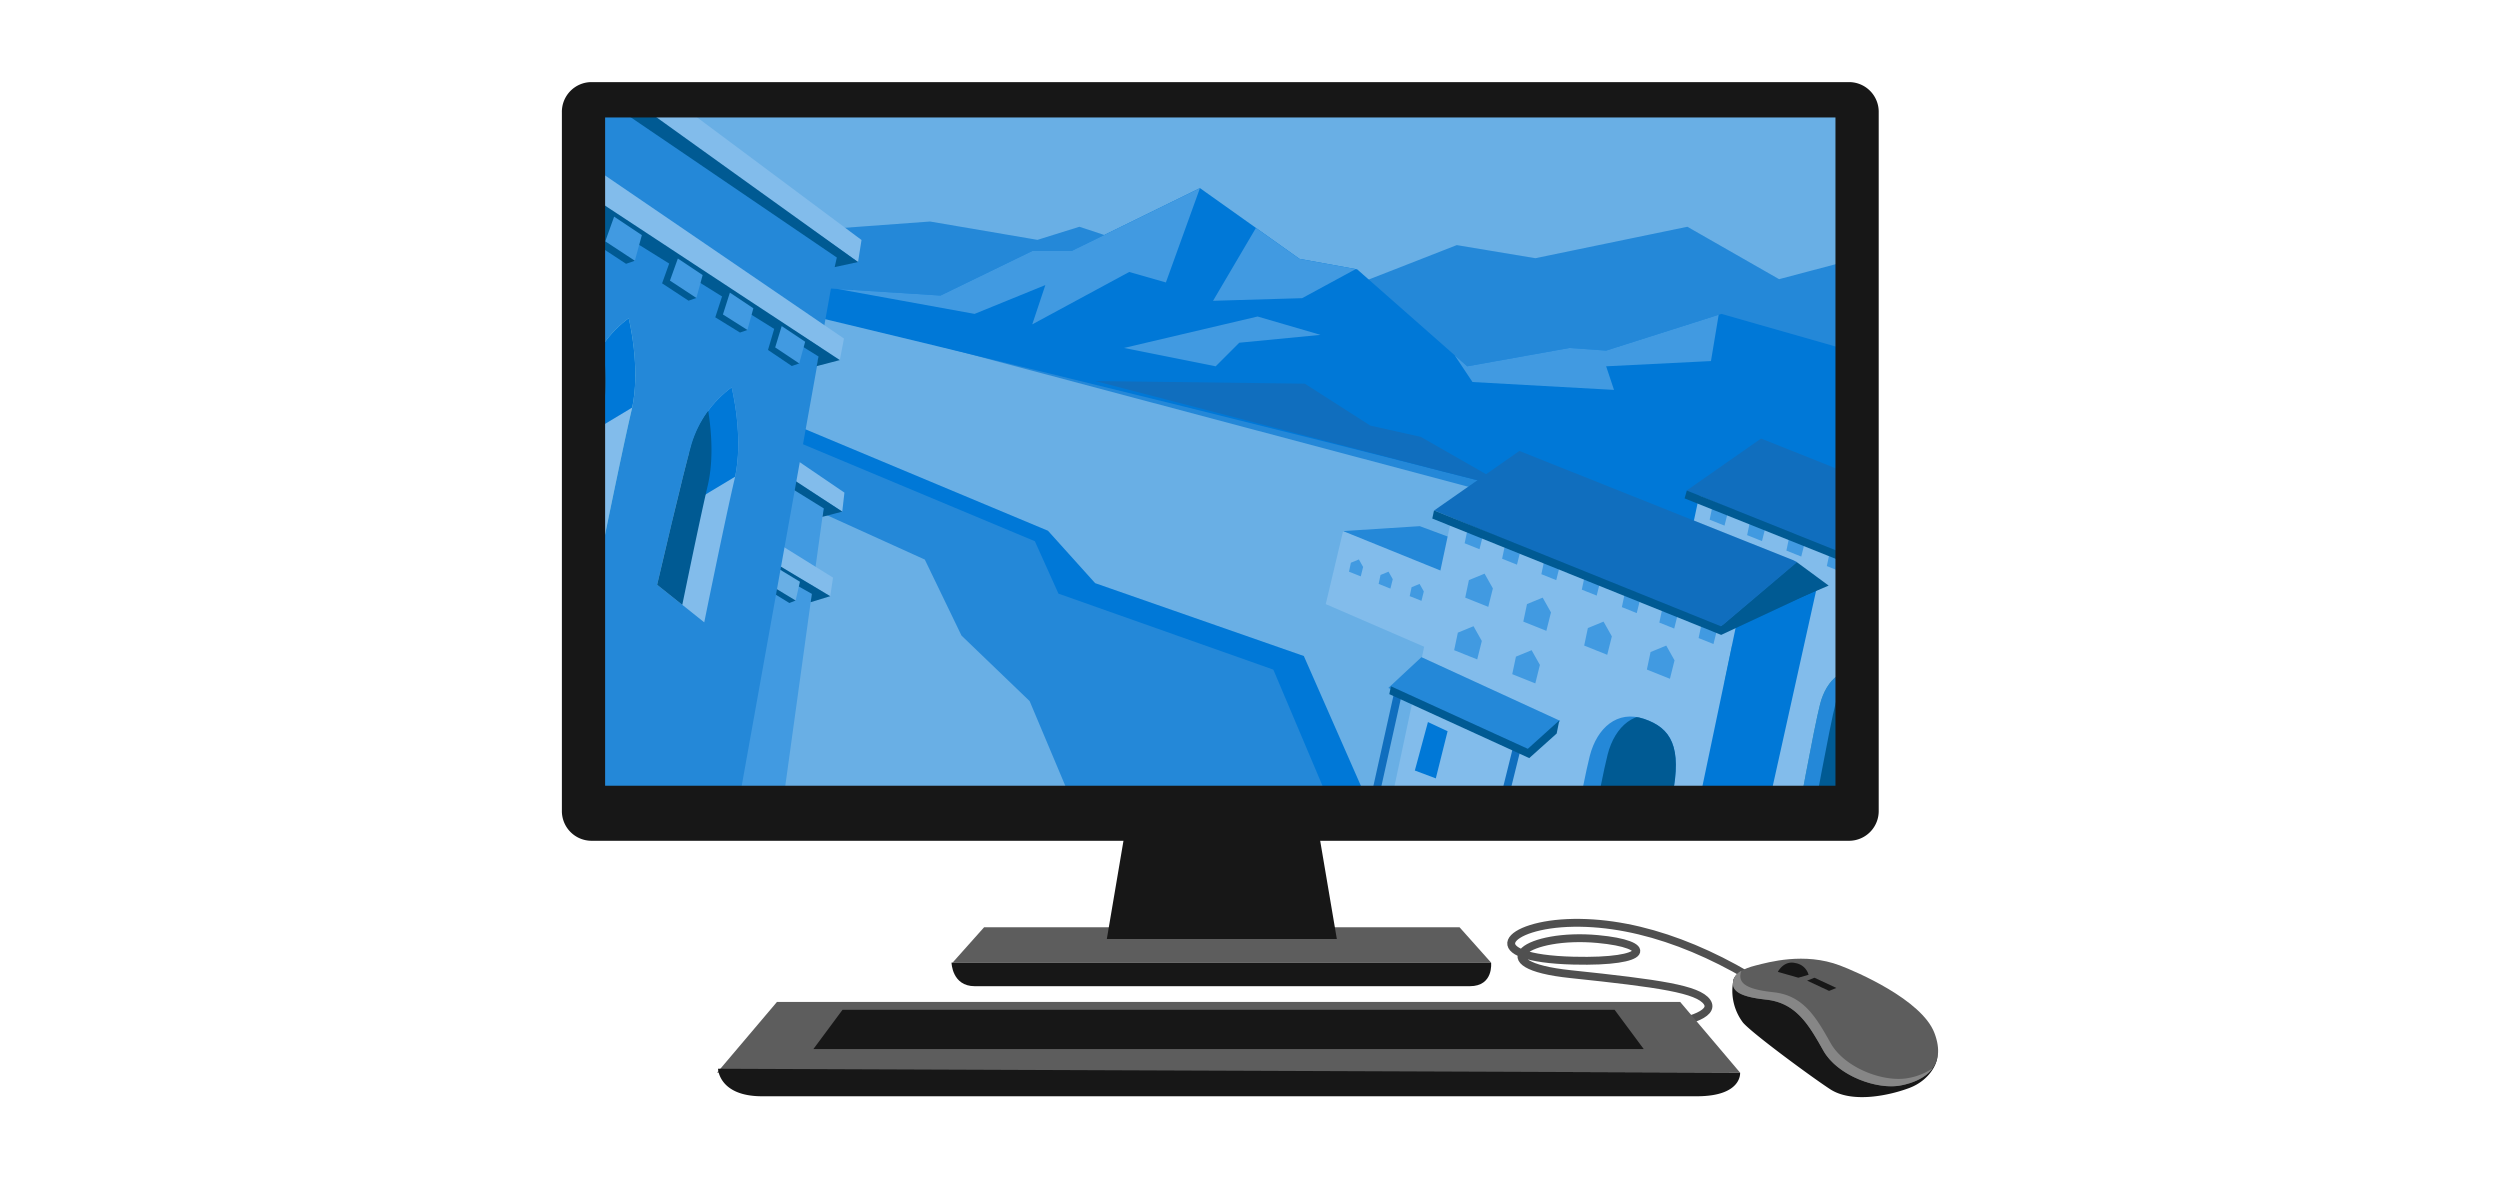 <svg xmlns="http://www.w3.org/2000/svg" viewBox="0 0 636 300"><defs><style>.a,.b,.e{fill:none}.b,.c,.d{clip-rule:evenodd}.c,.m{fill:#82bceb}.d,.h{fill:#2488d8}.e{stroke:#505050;stroke-miterlimit:10;stroke-width:2px}.f{clip-path:url(#a)}.g,.o{fill:#69afe5}.aa,.ab,.h,.i,.k,.l,.m,.n,.o,.p,.q,.s,.t,.u,.x,.z{fill-rule:evenodd}.i{fill:#0078d7}.j{clip-path:url(#b)}.k{fill:#419ae1}.ae,.l{fill:#106ebe}.af,.n{fill:#005a93}.p{fill:#59595c}.q{fill:#a5a7aa}.r{clip-path:url(#c)}.s{fill:#6d6f70}.t{fill:#414141}.u{fill:#808083}.v{clip-path:url(#d)}.w{clip-path:url(#e)}.x{fill:#51accb}.y{clip-path:url(#f)}.z{fill:#185173}.aa{fill:#4097ad}.ab{fill:#2c6d77}.ac{clip-path:url(#g)}.ad{clip-path:url(#h)}.ag{fill:#5d5d5d}.ah{fill:#171717}.ai{fill:#868686}</style><clipPath id="a"><path class="a" d="M147.481 26.967h322.611v175.954H147.481z"/></clipPath><clipPath id="b"><path class="b" d="M195.936 77.854s118 28 217.333 54 84-28 84-28l-59.333-24-29.336 9.334-9.333-.667-26 4.667-28-24.667-14.667-2.667-25.333-18-32.667 16h-10l-23.33 11.334-42-2.667z"/></clipPath><clipPath id="c"><path class="b" d="M179.726 171.295a23.943 23.943 0 0 1 8.194-12.678s3.225 10.816 1.492 19.952-5.267 31.444-5.267 31.444"/></clipPath><clipPath id="d"><path class="b" d="M150.484 188.192s4.783-25.472 6.188-30.984a23.943 23.943 0 0 1 8.194-12.678s3.225 10.816 1.492 19.952-5.267 31.444-5.267 31.444z"/></clipPath><clipPath id="e"><path class="b" d="M167.173 148.769s6.849-29.478 8.764-35.837a27.957 27.957 0 0 1 10.19-14.382s3.223 12.779.746 23.351-7.712 36.42-7.712 36.42z"/></clipPath><clipPath id="f"><path class="c" d="M140.98 131.187s6.849-29.478 8.764-35.837a27.957 27.957 0 0 1 10.191-14.382s3.223 12.779.746 23.351-7.712 36.42-7.712 36.42z"/></clipPath><clipPath id="g"><path class="d" d="M456.979 209.968s4.45-24.656 6.062-30.888 6.114-10.251 12.093-8.221 8.489 6.188 6.263 17.2-6.716 30.834-6.716 30.834z"/></clipPath><clipPath id="h"><path class="b" d="M397.518 227.588s5.085-28.177 6.928-35.3 6.987-11.715 13.82-9.395 9.7 7.072 7.157 19.655-7.675 35.238-7.675 35.238z"/></clipPath></defs><title>swimlane-cryengine-game-development</title><path class="e" d="M421.069 260.889c7-.468 15.5-2.75 13.187-6s-11.937-4.677-34.687-7.066-10.875-10.559 6.875-8.934c14.393 1.318 13.549 6-6.125 5.5-24.649-.631-17.375-9.372 0-9.622s36.585 7.25 54.585 20.125"/><g class="f"><path class="g" d="M149.814 27.697h321.944v176.62H149.814z"/><path class="h" d="M191.27 59.688l45.33-3.334 27.333 4.667 10.667-3.333s58 19.333 60 18.667 36-14 36-14l20 3.333 38.667-8L452.6 71.021l22.667-6 8 88L202.6 78.354z"/><path class="i" d="M195.936 77.854s118 28 217.333 54 80.667-36 80.667-36l-56-16-29.336 9.334-9.333-.667-26 4.667-28-24.667-14.667-2.667-25.333-18-32.667 16h-10l-23.33 11.334-42-2.667z"/><g class="j"><path class="k" d="M203.936 71.854l44 8 18-7.333-3.333 10 24.667-13.333 9.333 2.667 8.667-24 16.667 6L308.6 76.521l22.667-.667L354.6 63.188s-54-24.667-56-25.333-106.664 20.666-106.664 20.666zM285.936 88.521l34-8 16 4.667-20.666 2-6 6-23.334-4.667z"/><path class="l" d="M278.603 96.938l53.333.666 16.667 10.667 12.841 2.868 21 12-6-.75-97.841-25.451z"/><path class="k" d="M367.936 87.188l6.667 10 36 2-2-6 26.667-1.334 3.333-20-70.667 15.334z"/></g><path class="m" d="M365.936 166.104l-28.666-12.416 4.416-18.584 28.75 10.75-4.5 20.25z"/><path class="h" d="M341.686 135.104l19.5-1.25 10.75 4-2.5 8.5-27.75-11.25z"/><path class="i" d="M193.27 104.354l73.333 30.667 12 13.333 53.091 18.535 20 45.5-75.758-11.368-10.666-25.333-17.334-16.667-9.333-19.333-50-22.667 4.667-12.667z"/><path class="h" d="M189.936 107.021l73.334 30.667 6 13.333 54.666 19.333 14.508 34.285-65.841-.951-10.667-25.334-17.333-16.666-9.333-19.334-50-22.666 4.666-12.667z"/><path class="k" d="M193.555 244.94l16.751-121.207-44.462-27.659-23.421 5.954 20.168 143.77 30.964-.858z"/><path class="m" d="M136.102 99.799l75.817 47.144-.702 4.727-81.487-47.62 6.372-4.251z"/><path class="n" d="M206.234 153.197l4.983-1.527-80.585-48.222-2.265 3.506 78.16 44.122-.293 2.121z"/><path class="n" d="M198.247 144.808l4.162 7.965-1.593.632-5.328-3.271 1.165-4.695 1.594-.631z"/><path class="o" d="M203.501 147.997l-1.092 4.776-5.381-3.263 1.219-4.702 5.254 3.189z"/><path class="p" d="M186.66 138.006l4.162 7.966-1.593.631-5.52-3.085 1.357-4.881 1.594-.631z"/><path class="q" d="M191.914 141.196l-1.092 4.776-5.473-3.145 1.311-4.821 5.254 3.19z"/><path class="p" d="M175.015 131.064l4.397 8.416-1.683.666-5.913-3.531 1.516-4.884 1.683-.667z"/><path class="q" d="M180.566 134.434l-1.154 5.046-5.913-3.532 1.516-4.884 5.551 3.37z"/><path class="p" d="M160.754 122.542l4.917 9.411-1.882.745-6.613-3.949 1.695-5.462 1.883-.745z"/><path class="q" d="M166.961 126.31l-1.29 5.643-6.613-3.95 1.696-5.461 6.207 3.768z"/><path class="m" d="M141.335 75.264l73.486 50.061-.55 4.83-79.477-50.904 6.541-3.987z"/><path class="n" d="M209.231 131.478l5.04-1.323-78.55-51.469-2.406 3.411 76.295 47.272-.379 2.109z"/><g class="r"><path class="s" d="M193.342 175.487l-13.683 9.05-.858-28.662 11.968-.924 2.573 20.536z"/><path class="t" d="M167.13 203.944s4.783-25.472 6.188-30.984a23.943 23.943 0 0 1 8.194-12.678s3.224 10.818 1.488 19.952-5.267 31.444-5.267 31.444z"/></g><path class="u" d="M150.484 188.192s4.783-25.472 6.188-30.984a23.943 23.943 0 0 1 8.194-12.678s3.225 10.816 1.492 19.952-5.267 31.444-5.267 31.444z"/><g class="v"><path class="s" d="M170.287 161.401l-13.683 9.05-.857-28.663 11.968-.924 2.572 20.537z"/><path class="t" d="M144.075 189.858s4.783-25.472 6.188-30.984a23.943 23.943 0 0 1 8.194-12.678s3.225 10.816 1.492 19.952-5.267 31.444-5.267 31.444z"/></g><path class="h" d="M188.398 201.536l25.584-142.565-50.491-34.484-13.547 2.402v178l38.454-3.353z"/><path class="m" d="M128.609 27.351l86.098 58.777-1.056 5.48-92.688-59.616 7.646-4.641z"/><path class="n" d="M207.763 93.141l5.888-1.533-91.605-60.273-2.818 3.977 88.983 55.369-.448 2.46z"/><path class="n" d="M198.863 82.956l4.459 9.5-1.89.657-6.053-4.081 1.594-5.419 1.89-.657z"/><path class="k" d="M204.834 86.939l-1.512 5.517-6.115-4.076 1.656-5.424 5.971 3.983z"/><path class="n" d="M185.684 74.443l4.459 9.5-1.89.657-6.286-3.873 1.827-5.627 1.89-.657z"/><path class="k" d="M191.655 78.426l-1.512 5.517-6.228-3.941 1.769-5.559 5.971 3.983z"/><path class="n" d="M172.446 65.764l4.71 10.037-1.996.694-6.723-4.415 2.012-5.622 1.997-.694z"/><path class="k" d="M178.754 69.972l-1.598 5.829-6.722-4.415 2.012-5.622 6.308 4.208z"/><path class="n" d="M156.233 55.111l5.268 11.224-2.233.776-7.518-4.937 2.25-6.287 2.233-.776z"/><path class="k" d="M163.288 59.817l-1.787 6.518-7.518-4.937 2.25-6.287 7.055 4.706z"/><path class="m" d="M135.936-1.012l83.234 62.066-.883 5.607-90.18-63.347 7.829-4.326z"/><path class="n" d="M212.341 67.952l5.946-1.291-89.071-63.96-2.977 3.859 86.65 58.952-.548 2.44z"/><path class="m" d="M167.173 148.769s6.849-29.478 8.764-35.837a27.957 27.957 0 0 1 10.19-14.382s3.223 12.779.746 23.351-7.712 36.42-7.712 36.42z"/><g class="w"><path class="i" d="M191.611 118.502l-16.413 9.876.428-33.481 14.008-.481 1.977 24.086z"/><path class="n" d="M160.361 150.332s6.849-29.478 8.764-35.837a27.957 27.957 0 0 1 10.191-14.382s3.223 12.779.746 23.351-7.712 36.42-7.712 36.42z"/></g><path class="x" d="M140.98 131.187s6.849-29.478 8.764-35.837a27.957 27.957 0 0 1 10.191-14.382s3.223 12.779.746 23.351-7.712 36.42-7.712 36.42z"/><path class="m" d="M140.98 131.187s6.849-29.478 8.764-35.837a27.957 27.957 0 0 1 10.191-14.382s3.223 12.779.746 23.351-7.712 36.42-7.712 36.42z"/><g class="y"><path class="i" d="M165.418 100.919l-16.413 9.876.428-33.48 14.008-.481 1.977 24.085z"/><path class="z" d="M133.421 132.811s6.849-29.478 8.764-35.837a27.957 27.957 0 0 1 10.191-14.382s3.223 12.779.746 23.351-7.712 36.42-7.712 36.42z"/></g><path class="m" d="M480.865 221.963l-62.421-30.907 14.336-67.301 63.263 24.246-15.178 73.962z"/><path class="aa" d="M480.598 221.648l17.553-10.55 15.376-69.263-17.484 6.166-15.445 73.647z"/><path class="ab" d="M491.952 151.468l17.089-15.564 7.174 5.275-24.263 10.289z"/><path class="aa" d="M425.563 157.109l30.877 14.182-8.225 6.565-30.022-13.893 7.37-6.854zM456.979 209.968s4.45-24.656 6.062-30.888 6.114-10.251 12.093-8.221 8.489 6.188 6.263 17.2-6.716 30.834-6.716 30.834z"/><path class="h" d="M456.979 209.968s4.45-24.656 6.062-30.888 6.114-10.251 12.093-8.221 8.489 6.188 6.263 17.2-6.716 30.834-6.716 30.834z"/><g class="ac"><path class="n" d="M460.957 209.637s4.45-24.656 6.062-30.888 6.114-10.251 12.093-8.221 8.489 6.188 6.263 17.2-6.716 30.834-6.716 30.834z"/></g><path class="m" d="M424.816 241.297l-71.336-35.322 16.383-76.913 72.299 27.708-17.346 84.527z"/><path class="i" d="M424.511 240.937l20.06-12.057 17.572-79.156-19.981 7.046-17.651 84.167z"/><path class="n" d="M437.487 160.732l-.301-.961 19.831-16.825 8.198 6.028-27.728 11.758z"/><path class="h" d="M397.518 227.588s5.085-28.177 6.928-35.3 6.987-11.715 13.82-9.395 9.7 7.072 7.157 19.655-7.675 35.238-7.675 35.238z"/><g class="ad"><path class="n" d="M402.065 227.21s5.085-28.177 6.928-35.3 6.987-11.715 13.82-9.395 9.7 7.072 7.157 19.655-7.675 35.238-7.675 35.238z"/></g><path class="k" d="M372.751 152.037l5.865 2.346 1.173-4.692-2.111-3.753-3.988 1.642-.939 4.457zM387.531 158.137l5.865 2.345 1.173-4.691-2.112-3.754-3.988 1.642-.938 4.458zM403.014 164.236l5.865 2.346 1.173-4.692-2.112-3.753-3.988 1.642-.938 4.457zM418.966 170.335l5.865 2.346 1.173-4.692-2.111-3.753-3.988 1.642-.939 4.457zM369.936 165.409l5.865 2.346 1.173-4.692-2.111-3.754-3.988 1.643-.939 4.457zM384.716 171.508l5.865 2.346 1.172-4.692-2.111-3.753-3.988 1.642-.938 4.457zM372.603 138.205l3.783 1.513.756-3.026-1.361-2.421-2.573 1.059-.605 2.875zM382.136 142.139l3.783 1.514.756-3.027-1.362-2.421-2.572 1.059-.605 2.875zM392.123 146.074l3.783 1.513.756-3.027-1.362-2.421-2.572 1.06-.605 2.875zM402.412 150.008l3.783 1.513.757-3.026-1.362-2.421-2.573 1.059-.605 2.875zM412.603 154.455l3.783 1.513.756-3.026-1.361-2.421-2.573 1.059-.605 2.875zM422.136 158.389l3.783 1.514.756-3.027-1.362-2.421-2.572 1.059-.605 2.875zM432.123 162.324l3.783 1.513.756-3.027-1.362-2.421-2.572 1.06-.605 2.875z"/><path class="l" d="M457.186 143.021l-20.083 17-72.229-30.174 21.656-15.126 69.743 27.818"/><path class="k" d="M434.936 132.205l3.783 1.513.757-3.026-1.362-2.421-2.572 1.059-.606 2.875zM444.469 136.139l3.783 1.514.757-3.027-1.362-2.421-2.573 1.059-.605 2.875zM454.456 140.074l3.783 1.513.756-3.027-1.361-2.421-2.573 1.06-.605 2.875zM464.745 144.008l3.783 1.513.757-3.026-1.362-2.421-2.572 1.059-.606 2.875z"/><path class="aa" d="M474.936 148.455l3.783 1.513.757-3.026-1.362-2.421-2.572 1.059-.606 2.875zM484.469 152.389l3.783 1.514.757-3.027-1.362-2.421-2.573 1.059-.605 2.875zM494.956 155.157l3.783 1.513.756-3.026-1.361-2.421-2.573 1.059-.605 2.875z"/><path class="l" d="M509.041 135.904l-16.774 15.297-63.202-26.403 18.949-13.236 61.027 24.342z"/><path class="ae" d="M378.855 222.811l-31.064-15.664 7.168-32.259 1.953.433-6.832 30.74 27.437 13.836 8.198-33.034 1.941.483-8.801 35.465z"/><path class="h" d="M361.616 167.179l35.286 16.208-8.466 7.967-35.243-16.341 8.423-7.834z"/><path class="k" d="M343.186 145.433l2.993 1.197.598-2.394-1.077-1.915-2.035.838-.479 2.274zM350.727 148.545l2.992 1.197.599-2.394-1.077-1.915-2.035.838-.479 2.274zM358.627 151.657l2.992 1.197.599-2.394-1.078-1.915-2.035.838-.478 2.274z"/><path class="i" d="M363.27 183.688l5 2.333-3 12-5.334-2 3.334-12.333z"/><path class="af" d="M437.873 161.519l-73.499-29.602.437-2.063 73.009 29.482 24.359-11.388.848 1.813-25.154 11.758zM492.292 152.29l-63.731-25.498.563-2 63.119 25.32 21.776-10 .834 1.818-22.561 10.36zM389.038 192.863l-35.598-16.274.417-1.993 34.818 15.902 8.011-7.227-.666 3.333-6.982 6.259z"/></g><path class="ag" d="M379.333 244.889H242.335l8.027-9h120.943l8.028 9z"/><path class="ah" d="M373.914 250.889H247.987c-5.82 0-5.92-6-5.92-6h137.266s.702 6-5.419 6zM340.092 238.889h-58.517l4.745-28h49.027l4.745 28z"/><path class="ag" d="M442.684 272.889H182.41l15.25-18h229.774l15.25 18z"/><path class="ah" d="M418.172 266.889h-211.25l7.418-10h196.415l7.417 10zM431.689 278.889H193.847c-10.992 0-11.181-7-11.181-7l260.019 1s.565 6-10.996 6zM470.535 20.889H150.352a7.555 7.555 0 0 0-7.409 7.694V206.2a7.555 7.555 0 0 0 7.409 7.694h320.183a7.555 7.555 0 0 0 7.408-7.694V28.584a7.555 7.555 0 0 0-7.408-7.695zm-3.592 179h-313v-170h313zM441 249.249a13.442 13.442 0 0 0 2.425 10.911c2.425 2.829 18.076 14.3 22.226 16.972 5.657 3.637 15.244 1.5 20.205-.4 5.253-2.021 7.678-6.87 6.87-9.294-.767-2.3-37.177-21.013-42.027-20.609s-9.299.804-9.699 2.42z"/><path class="ag" d="M441 249.249c-.6 2.385.606 4.243 8.284 5.051s10.911 6.466 14.548 12.931 13.739 10.1 19.8 8.89 11.719-4.849 8.486-13.335-19.973-15.636-24.044-17.174c-9.092-3.435-18.185-.808-21.417 0s-5.257 2.021-5.657 3.637z"/><path class="ai" d="M485.507 274.244c-6.061 1.212-16.164-2.424-19.8-8.89s-6.87-12.123-14.548-12.932-8.88-2.667-8.284-5.051a2.587 2.587 0 0 1 .149-.388 3.893 3.893 0 0 0-2.024 2.266c-.6 2.385.606 4.243 8.284 5.051s10.911 6.466 14.548 12.932 13.74 10.1 19.8 8.89c3.222-.644 6.315-1.984 8.034-4.362a15.75 15.75 0 0 1-6.159 2.484z"/><path class="ah" d="M452.282 247.243l5.213 1.489 2.607-.745a4.13 4.13 0 0 0-3.351-2.979c-2.98-.744-4.469 2.235-4.469 2.235zM459.729 249.477l1.862-.744 5.585 2.606-1.861.745-5.586-2.607z"/></svg>